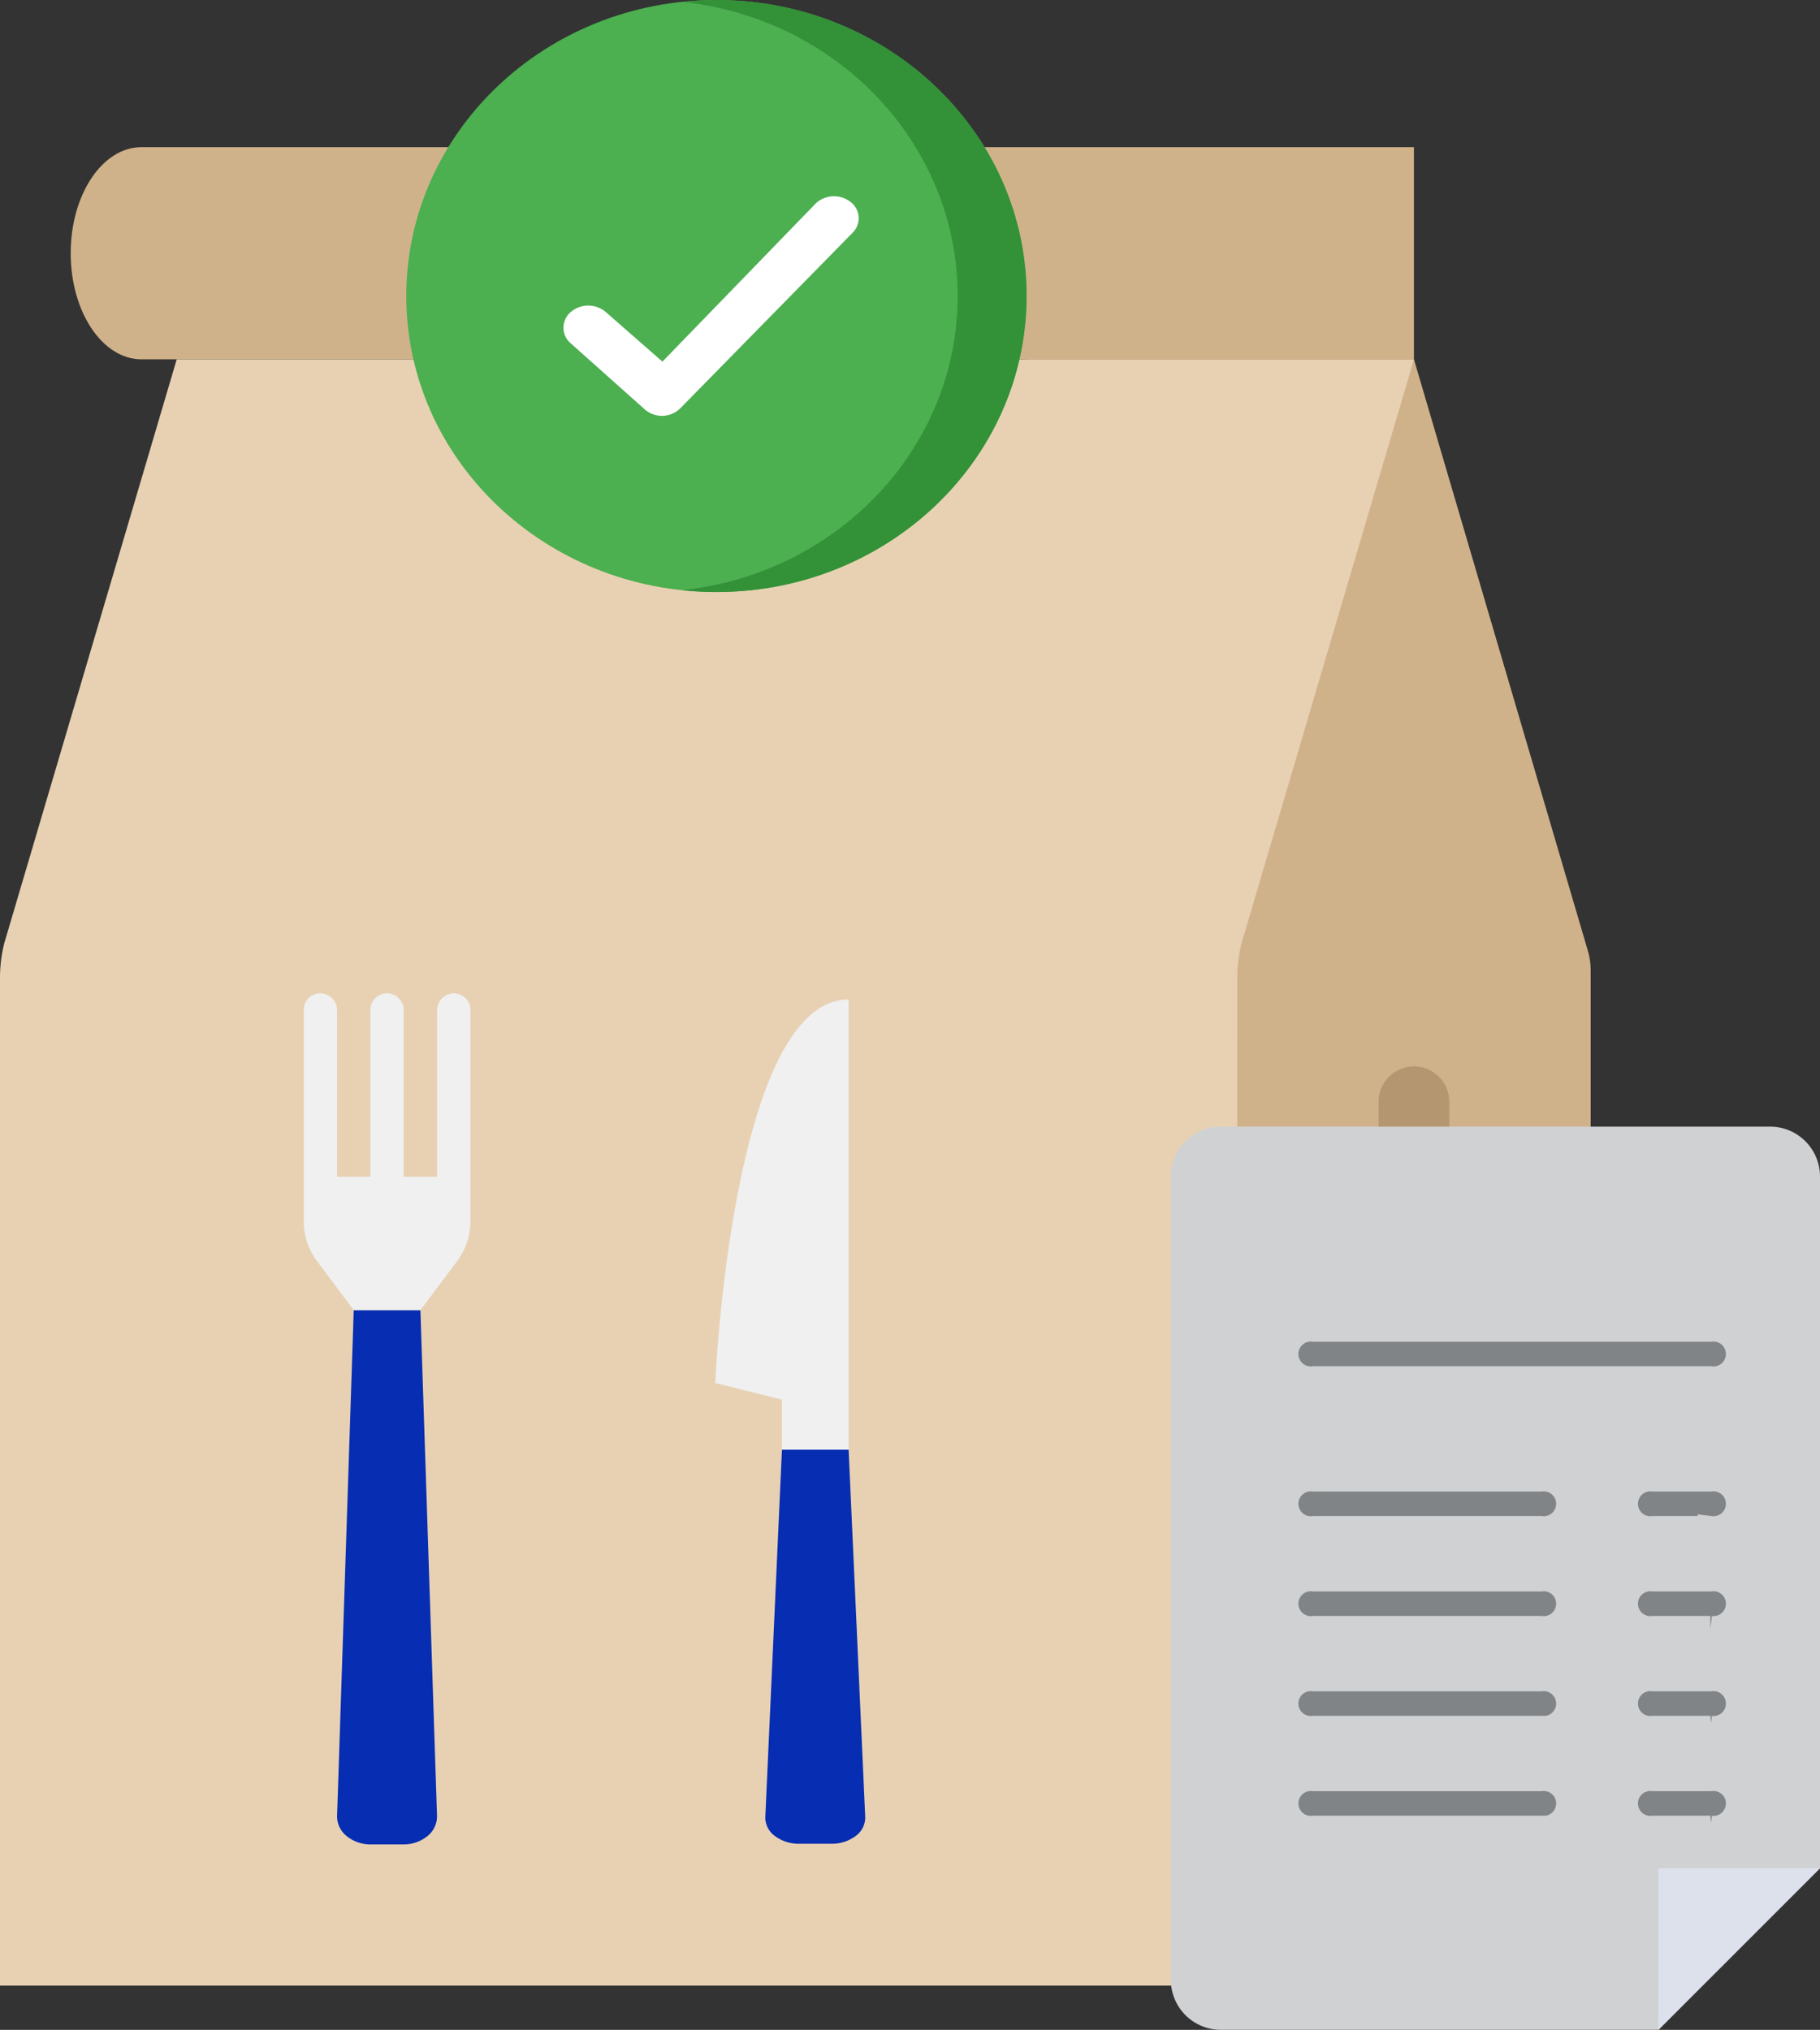 <svg xmlns="http://www.w3.org/2000/svg" width="143.083" height="159.554" viewBox="0 0 143.083 159.554"><rect x="0" y="0" width="143.083" height="159.554" fill="#333333" stroke="none"/><defs><style>.a{fill:#d0b28a;}.b{fill:#b49770;}.c{fill:#e8d1b3;}.d{fill:#b17e5b;}.e{fill:#072DB2;}.f{fill:#f0f0f0;}.g{fill:#4caf50;}.h{fill:#339137;}.i{fill:#fff;}.j{fill:#cfd1d3;}.k{fill:#dce1eb;}.l{fill:#818486;stroke:#cfd1d3;stroke-width:2px;}</style></defs><g transform="translate(-105 -71.446)"><path class="a" d="M286.569,128l13.669,46.474a5.561,5.561,0,0,1,.226,1.567v79.791H256V128Z" transform="translate(-70.41 -28.311)"/><path class="b" d="M338.779,351.916A2.779,2.779,0,0,1,336,349.137V290.779a2.779,2.779,0,1,1,5.558,0v58.358A2.779,2.779,0,0,1,338.779,351.916Z" transform="translate(-122.621 -132.732)"/><path class="c" d="M121.264,255.832H24V176.611a11.126,11.126,0,0,1,.332-2.7L37.895,128h97.264L121.6,173.915a11.128,11.128,0,0,0-.332,2.7Z" transform="translate(81 -28.311)"/><path class="a" d="M45.558,80C42.488,80,40,83.732,40,88.337s2.488,8.337,5.558,8.337H145.6V80Z" transform="translate(70.558 3.015)"/><path class="d" d="M304,469.895,317.895,456l13.895,13.895Z" transform="translate(-101.736 -242.374)"/><path class="e" d="M225.315,240l-1.309,28.912a1.8,1.8,0,0,0,.766,1.464,3.118,3.118,0,0,0,1.913.6h2.5a3.118,3.118,0,0,0,1.913-.6,1.8,1.8,0,0,0,.766-1.464L230.557,240Z" transform="translate(-58.841 -54.604)"/><path class="f" d="M205.242,59.385V55.454L200,54.143S201.311,24,210.485,24V59.385Z" transform="translate(-38.769 126.011)"/><path class="e" d="M81.315,176l-1.309,39.776a1.99,1.99,0,0,0,.766,1.578,2.967,2.967,0,0,0,1.913.645h2.5a2.967,2.967,0,0,0,1.913-.645,1.99,1.99,0,0,0,.766-1.578L86.557,176Z" transform="translate(51.494 -1.574)"/><path class="f" d="M75.708,24a1.34,1.34,0,0,0-1.224,1.352V38.416H71.863V25.355A1.341,1.341,0,0,0,70.64,24a1.311,1.311,0,0,0-1.4,1.308V38.416H66.621V25.355A1.34,1.34,0,0,0,65.4,24,1.311,1.311,0,0,0,64,25.31v16.6a5.242,5.242,0,0,0,1.048,3.145L67.932,48.9h5.242l2.883-3.844a5.242,5.242,0,0,0,1.048-3.145V25.31A1.311,1.311,0,0,0,75.708,24Z" transform="translate(64.877 125.526)"/><path class="g" d="M24.381,0C37.846,0,48.762,10.417,48.762,23.268S37.846,46.536,24.381,46.536,0,36.118,0,23.268,10.916,0,24.381,0Z" transform="translate(136.942 71.446)"/><path class="h" d="M243.707,128.917a25.8,25.8,0,0,0-2.707.144c12.341,1.316,21.673,11.274,21.673,23.124S253.341,173.992,241,175.309a25.8,25.8,0,0,0,2.707.143c13.465,0,24.381-10.417,24.381-23.268s-10.916-23.268-24.381-23.268Z" transform="translate(-82.384 -57.47)"/><path class="i" d="M11.327,15.137a2.123,2.123,0,0,0-2.759,0,1.608,1.608,0,0,0,0,2.459l5.829,5.2a2.072,2.072,0,0,0,1.38.5,2.046,2.046,0,0,0,1.4-.589l13.6-13.854a1.6,1.6,0,0,0-.23-2.386,2.117,2.117,0,0,0-2.685.1L15.777,19.033Z" transform="translate(141.301 80.838)"/><path class="j" d="M309.449,240.916V177.773a3.925,3.925,0,0,1,3.925-3.925h43.187a3.925,3.925,0,0,1,3.925,3.925v54.368l-12.7,12.7-34.409,0a3.925,3.925,0,0,1-3.925-3.925Z" transform="translate(-112.403 -13.845)"/><path class="k" d="M455.95,409.336v-12.7h12.7" transform="translate(-220.571 -178.336)"/><path class="l" d="M380.334,215.372h-31.16a1.978,1.978,0,1,1,0-3.925h31.16a1.978,1.978,0,1,1,0,3.925Zm-13.348,11.775H349.175a1.978,1.978,0,1,1,0-3.925h17.812a1.978,1.978,0,1,1,0,3.925Zm13.348,0H375.87a1.978,1.978,0,1,1,0-3.925h4.464a1.978,1.978,0,1,1,0,3.925ZM366.987,235H349.175a1.978,1.978,0,1,1,0-3.925h17.812a1.978,1.978,0,1,1,0,3.925Zm13.348,0H375.87a1.978,1.978,0,1,1,0-3.925h4.464a1.978,1.978,0,1,1,0,3.925Zm-13.348,7.85H349.175a1.978,1.978,0,1,1,0-3.925h17.812a1.978,1.978,0,1,1,0,3.925Zm13.348,0H375.87a1.978,1.978,0,1,1,0-3.925h4.464a1.978,1.978,0,1,1,0,3.925Zm-13.348,7.85H349.175a1.978,1.978,0,1,1,0-3.925h17.812a1.978,1.978,0,1,1,0,3.925Zm13.348,0H375.87a1.978,1.978,0,1,1,0-3.925h4.464a1.978,1.978,0,1,1,0,3.925Z" transform="translate(-140.873 -35.534)"/></g></svg>